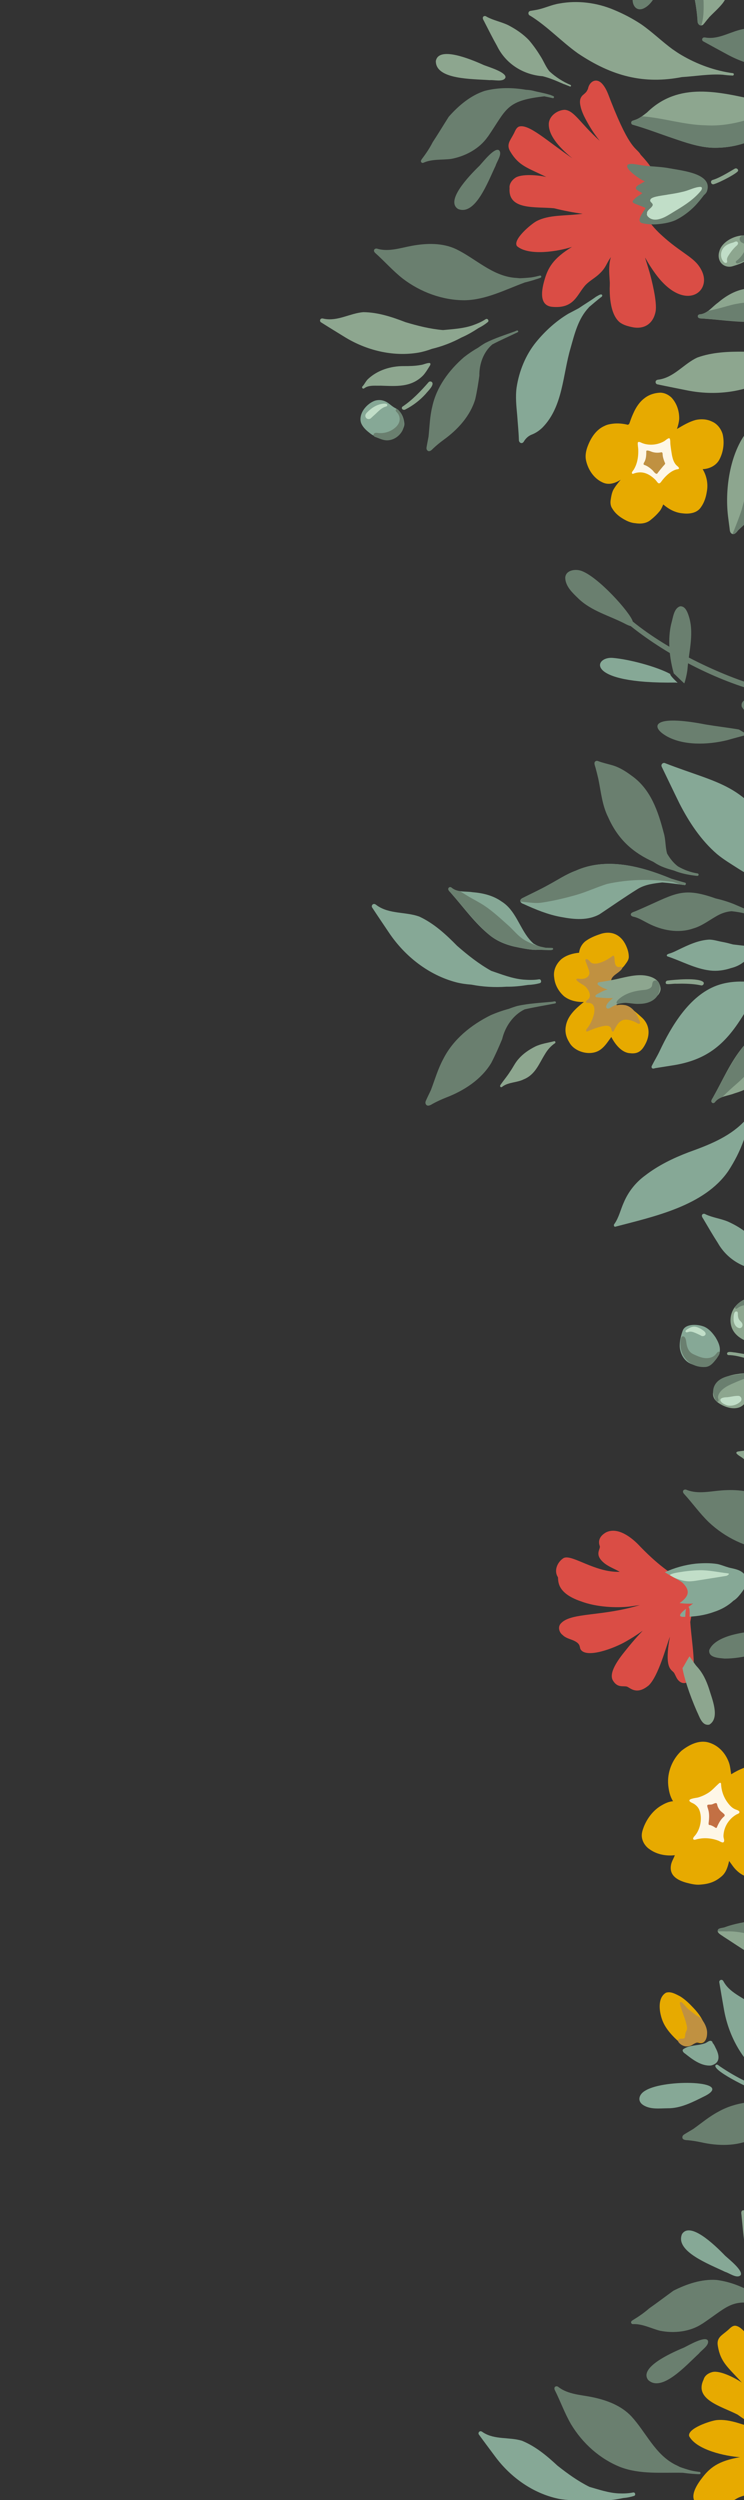 <svg width="198" height="665" viewBox="0 0 198 665" fill="none" xmlns="http://www.w3.org/2000/svg">
<rect x="0" y="0" width="198" height="665" fill="#333333" stroke="none"/>
<g clip-path="url(#clip0_62_148)">
<path d="M221.15 559.47C219.92 559.15 218.77 558.59 217.65 557.99C215.29 556.67 213.41 554.73 211.44 552.91C209.4 550.19 207.8 547.12 206.38 544.04C205.03 540.43 203.47 536.79 200.91 533.87C198.36 531.43 194.55 530.43 192.68 527.26C192.54 527.01 192.42 526.72 192.14 526.63C191.74 526.5 191.32 526.89 191.43 527.29C191.82 529.68 192.25 532.06 192.66 534.44C193.83 541.2 197.24 547.69 202.61 551.99C203.58 552.76 204.63 553.41 205.72 554C208.03 555.62 210.6 556.94 213.22 557.89C214.8 558.63 216.46 559.17 218.15 559.62C219.04 559.98 219.98 560.25 220.98 560.4C221.52 560.46 221.69 559.61 221.17 559.47L221.15 559.47Z" fill="#86A896"/>
<path d="M220.81 564.87C220.99 565.01 221.27 565.02 221.38 565.23C221.44 565.4 221.32 565.58 221.15 565.59C218.83 564.64 216.52 563.55 214.15 562.66C211.1 562.23 207.92 563.5 205.65 565.61C203.88 566.78 202.1 567.93 200.24 568.94C195.99 570.93 191.04 570.82 186.55 569.81C185.38 569.56 184.2 569.37 183.02 569.26C182.35 569.25 181.37 569.14 181.64 568.22C181.73 567.98 181.93 567.82 182.14 567.69C182.93 567.19 183.75 566.74 184.55 566.24C186.76 564.66 188.76 562.96 191.16 561.69C195.83 559.05 201.34 558.58 206.58 559.26C208.1 559.53 209.59 559.92 211.05 560.41C211.76 560.57 212.46 560.75 213.15 560.98C215.82 562.02 218.31 563.52 220.82 564.87L220.81 564.87Z" fill="#6A7F6F"/>
<path d="M201.12 296C201.38 295.49 200.64 295.03 200.28 295.46C199.44 296.5 198.72 297.62 197.76 298.58C193.79 302.56 188.45 304.61 183.24 306.49C179.16 308.04 175.17 309.98 171.71 312.65C169.19 314.49 167.24 316.94 166.02 319.81C165.17 321.67 164.74 323.74 163.58 325.45C163.31 325.7 163.26 326.17 163.66 326.31C173.98 323.59 187.43 320.79 193.83 311.46C195.48 308.93 196.88 306.21 197.9 303.37C198.01 303.09 198.1 302.81 198.2 302.53C198.5 301.91 198.78 301.27 199.06 300.64C199.4 299.85 199.82 298.97 200.2 298.16C200.27 297.87 200.57 297.43 200.59 297.09C200.65 296.94 200.7 296.79 200.76 296.64C200.88 296.43 201.02 296.22 201.14 296.01L201.12 296Z" fill="#86A896"/>
<path d="M215.97 617C216.75 614.47 219.7 613.57 220.54 616.62C221 618.15 220.84 619.79 220.85 621.37C220.79 635.81 222.64 635.21 222.97 637.54C227.84 649.93 220.35 646.42 218.42 654.65C218.23 655.39 218.26 655.28 218.4 655.62C223.15 666.04 224.78 666.84 226.06 669.79C229.47 677.86 218.4 682.46 214.86 668.1C213.58 663.07 214.22 661.1 213.63 667.42C213.45 669.2 212.66 675.58 211.25 677.79C209.54 680.44 206.84 681.12 204.13 679.44C203.06 678.74 201.97 677.97 201.31 676.85C199.35 673.15 202.62 666.6 202.73 666.28C203.25 664.75 203.67 663.18 204.41 661.73C205.23 660.01 206.01 659.63 205.21 660.15C203.88 661.02 203.31 662.02 201.18 662.87C199.72 663.49 198.11 663.64 196.66 664.27C193.48 665.75 191.5 669.19 186.1 666.42C183.27 664.92 184.75 661.85 186.69 659.3C188.89 656.35 191.15 654.57 196.94 653.57C193.08 653.34 185.31 651.64 183.4 647.97C182.9 645.92 189.04 643.92 190.64 643.72C194.46 643.3 198.13 645.24 202.81 646.42C200.56 645.15 198.39 643.76 196.29 642.25C191.94 640.01 184.63 638.28 187.26 632.9C187.45 632.11 188.25 631.23 189.72 630.9C191.67 630.51 195.6 632.45 197.44 633.75C193.78 629.68 191.76 628.38 191.04 624.01C190.63 621.79 192.06 621.21 193.5 619.97C194.15 619.46 194.72 618.63 195.62 618.6C198.33 618.81 201.05 624.72 205.73 631.71C203.96 628.51 201.97 624.11 203.21 621C203.99 618.98 206.66 618.28 208.58 618.95C210.9 620.1 211.04 623.66 214.2 630.07C213.5 627.53 212.95 624.94 212.74 622.31C212.62 619.59 212.82 617.48 215.96 616.98L215.97 617Z" fill="#E7AA00"/>
<path d="M187.85 539.92C188.01 540.79 188.14 541.93 187.68 542.73C187.46 543.11 187.15 543.34 186.72 543.41C186.04 543.52 185.54 543.03 184.88 543.43C184.63 543.58 184.42 543.78 184.17 543.93C182.44 544.98 180.61 543.06 179.47 541.97C178.64 541.13 177.84 540.21 177.21 539.22C176.46 538.07 175.98 536.77 175.73 535.42C175.38 533.58 175.42 531.07 177.25 530.03C178.55 529.62 179.84 530.41 180.97 530.98C182.33 531.81 183.48 532.94 184.56 534.09C186.11 535.71 187.44 537.66 187.84 539.91L187.85 539.92Z" fill="#E7AA00"/>
<path d="M186.43 536.77C187.39 537.74 188.27 539.47 188.18 540.86C188.17 541.84 187.84 543.34 186.59 543.28C186.3 543.27 186.02 543.21 185.73 543.24C184.75 543.36 184.06 544.22 183.02 544.31C182.22 544.38 181.48 544.08 180.9 543.54C180.41 543.09 180.12 542.47 180.98 542.28C181.31 542.21 182.1 542.4 182.24 541.95C182.37 541.56 182.32 541.05 182.47 540.65C182.71 540.01 182.94 539.84 182.81 539.07C182.43 536.91 181.37 534.94 180.92 532.82C180.92 532.68 181.01 532.55 181.15 532.52C181.37 532.47 181.54 532.67 181.68 532.81C181.99 533.12 182.28 533.45 182.57 533.78C183.36 534.69 184.4 535.32 185.33 536.08C185.7 536.32 186.11 536.44 186.43 536.76L186.43 536.77Z" fill="#C09141"/>
<path d="M189.27 549.39C186.7 549.64 184.27 547.79 182.36 546.26C182.14 546.12 181.87 545.92 181.77 545.68C181.61 545.48 181.66 545.16 181.88 545.03C183.55 543.89 185.63 544.17 187.46 543.54C188.14 543.41 188.95 542.35 189.55 543.07C189.62 543.18 189.65 543.3 189.65 543.42C189.73 543.46 189.8 543.53 189.86 543.62C190.09 543.97 190.28 544.33 190.44 544.71C191.45 546.59 191.84 548.71 189.27 549.38L189.27 549.39Z" fill="#86A896"/>
<path d="M203.36 556.86C201.78 556.72 189.37 550.81 190.43 549.31C190.86 548.89 191.26 549.44 191.62 549.65C195.35 552.18 199.44 554.32 203.71 555.78C204.41 556.02 204.07 557.08 203.36 556.86Z" fill="#86A896"/>
<path d="M186.92 618.06C183.66 620.24 179.38 620.7 175.62 619.94C173.27 619.33 170.94 618.07 168.49 618.18C168.18 618.23 167.89 617.94 167.95 617.63C168 617.37 168.24 617.24 168.44 617.1C169.96 616.18 171.42 615.18 172.75 614.01C174.93 612.48 177.06 610.86 179.21 609.3C182.73 607.51 186.71 606.16 190.69 606.43C194.35 606.9 197.82 608.29 200.97 610.21C201.54 610.47 202.09 610.76 202.61 611.11C203.78 611.99 205.07 612.73 206.21 613.65C206.42 613.79 206.61 613.94 206.73 614.09C206.86 614.21 206.99 614.32 207.11 614.45C207.4 614.72 206.98 615.16 206.7 614.85C206.08 614.42 205.45 614 204.81 613.59C204.71 613.59 204.59 613.57 204.45 613.51C194.87 610.96 194.25 613.16 186.94 618.06L186.92 618.06Z" fill="#6A7F6F"/>
<path d="M148.74 635.02C148.13 634.39 147.26 634.8 147.64 635.7C149.15 638.7 150.27 641.9 151.97 644.81C155.01 649.88 159.68 654.08 165.19 656.24C170.43 658.2 176.14 657.6 181.63 657.72C181.67 657.72 181.71 657.72 181.75 657.72C182.57 657.84 183.39 657.92 184.21 658C184.87 658.01 185.53 658.13 186.19 658.09C186.33 658.07 186.43 657.95 186.44 657.81C186.46 657.62 186.26 657.46 186.08 657.49C185.35 657.39 184.53 657.27 183.84 657.1C182.85 656.83 181.88 656.52 180.93 656.18C180.48 655.95 180.04 655.71 179.61 655.52C174.32 652.78 171.94 647 168.08 642.77C165.33 639.81 161.36 638.36 157.49 637.58C154.52 636.98 151.28 636.87 148.75 635.02L148.74 635.02Z" fill="#6A7F6F"/>
<path d="M168.49 662.96C167.24 663.23 165.97 663.25 164.7 663.21C162 663.09 159.45 662.21 156.87 661.47C153.83 659.96 151.01 657.93 148.36 655.83C145.54 653.21 142.5 650.67 138.9 649.2C135.53 648.17 131.67 648.99 128.58 647C128.35 646.84 128.1 646.63 127.81 646.68C127.39 646.74 127.19 647.28 127.47 647.59C128.89 649.55 130.35 651.48 131.79 653.42C135.87 658.93 141.84 663.19 148.57 664.62C149.78 664.87 151.02 664.97 152.25 665.01C155.04 665.41 157.94 665.44 160.7 665.11C162.44 665.06 164.17 664.79 165.88 664.44C166.84 664.36 167.8 664.18 168.76 663.87C169.27 663.68 169.04 662.85 168.51 662.96L168.49 662.96Z" fill="#86A896"/>
<path d="M187.5 557.56C184.42 559.09 181.18 560.82 177.66 560.77C175.5 560.79 173.1 561.14 171.18 559.92C169.4 558.75 170.17 556.91 171.78 556.05C176.93 552.9 195.78 553.41 187.49 557.57L187.5 557.56Z" fill="#86A896"/>
<path d="M197.05 605.22C196.06 606.13 194.03 604.56 192.97 604.28C188.75 602.24 179.62 598.86 181.49 594.26C183.59 590.85 189.98 596.87 192.99 600C194.1 601.01 197.98 604.09 197.06 605.22L197.05 605.22Z" fill="#86A896"/>
<path d="M188.38 622.54C188.87 623.8 186.67 625.11 186.01 626C182.56 629.18 176.09 636.44 172.49 633.03C170.08 629.82 178.02 626.08 182.03 624.42C183.38 623.76 187.66 621.26 188.38 622.54Z" fill="#6A7F6F"/>
<path d="M212.48 613.43C212.67 613.7 212.23 613.93 212.1 613.64C211.72 613.29 211.34 612.94 210.97 612.58C210.93 612.58 210.9 612.55 210.88 612.53C209.46 611.11 208.05 609.65 206.41 608.5C201.74 606.21 198.51 601.82 198.11 596.53C197.79 594.18 197.59 591.82 197.36 589.46C197.36 589.03 197.16 588.53 197.38 588.14C197.68 587.72 198.21 587.9 198.42 588.31C199.75 589.9 201.56 591.01 202.95 592.54C204.44 594.26 205.76 596.19 206.6 598.32C207.15 599.96 207.56 601.63 207.85 603.32C208.14 604.73 208.11 606.18 208.47 607.57C208.51 607.72 208.55 607.86 208.6 608C209.58 610.02 210.89 611.86 212.49 613.42L212.48 613.43Z" fill="#8DA68F"/>
<path d="M161.18 407.64C164.31 406 168.09 408.84 170.48 411.47C181.68 422.98 183.65 418.31 184.33 426.41C184.42 428.22 183.92 430 183.7 431.44C184.19 438.44 185.86 445.56 182.96 447.41C182.14 447.9 181.26 447.69 180.61 447.03C180.04 446.47 179.81 445.67 179.41 444.99C178.81 444.04 176.64 444.17 178.29 435.33C177.35 437.69 175.24 445.85 172.62 448.31C169.43 450.92 167.8 449 166.87 448.62C165.92 448.33 164.41 449.02 163.21 447.13C161.75 445.1 164.66 441.27 166.23 439.32C172.16 431.82 172.85 433.03 166.66 436.56C163.42 438.45 156.24 441.12 154.58 438.81C154.07 438.11 154.78 437.2 152.3 436.21C151.4 435.87 150.43 435.6 149.73 434.89C148.74 434.14 148.37 432.62 149.36 431.71C152.12 428.85 160.26 430 170.28 426.92C169.35 427.04 168.43 427.21 167.5 427.32C164.15 427.7 158.81 427.52 154.6 425.93C148.06 423.71 148.62 420.42 148.49 419.53C147.27 417.68 148.45 415.34 150.03 414.4C152.27 413.35 158.36 418.33 164.94 418.08C163.64 417.33 162.2 416.81 161 415.92C158.05 413.61 159.74 412.26 159.64 411.32C159.62 411.13 158.59 409.19 161.18 407.65L161.18 407.64Z" fill="#DA4D45"/>
<path d="M193.81 416.91C195.04 417.23 196.38 417.37 197.44 418.13C198.9 419.14 199.11 420.89 198.18 422.34C197.88 422.89 197.51 423.4 197.12 423.9C196.56 424.6 195.97 425.32 195.18 425.77C193.7 427.17 191.88 428.15 189.94 428.77C187.49 429.66 184.89 430.03 182.29 430.04C178.67 430.32 183.64 427.19 184.42 426.53C183.39 426.58 182.36 426.56 181.34 426.45C181.02 426.4 180.63 426.45 180.4 426.19C180.09 425.76 180.59 425.33 180.91 425.07C181.45 424.62 182.03 424.2 182.6 423.78C180.26 423.4 180.39 422.89 182.16 421.56C180.43 421.55 178.84 420.69 177.48 419.68C177.17 419.45 176.84 419.22 176.54 418.98C176.43 418.89 176.32 418.79 176.32 418.63C176.32 418.33 176.67 418.3 176.89 418.21C179.5 417.01 182.28 416.23 185.14 415.91C187.04 415.75 188.98 415.7 190.87 416C191.88 416.19 192.82 416.63 193.81 416.89L193.81 416.91Z" fill="#86A896"/>
<path d="M193.7 418.49C194.44 418.57 193.53 419.13 193.24 419.17C190.73 419.57 188.22 419.97 185.71 420.37C184.91 420.5 184.1 420.63 183.29 420.61C181.68 420.57 180.15 419.95 178.66 419.34C177.25 418.76 180.12 418.3 180.47 418.24C182.34 417.92 184.23 417.7 186.13 417.66C188.74 417.61 191.14 418.21 193.7 418.48L193.7 418.49Z" fill="#C1DEC8"/>
<path d="M165.41 411.03C165.62 412.1 167.77 415.22 167.77 416.14C167.18 416.39 165.54 416.09 165.71 417.12C166.07 418.18 168.22 419.23 164.82 419.39C162.52 419.02 160.24 418.43 158.04 417.68C155.44 416.75 149.75 413.14 149.15 416.84C149.01 417.79 149.34 418.72 149.7 419.59C149.86 423.43 157.04 427.07 157.88 425.09C158.02 424.43 155.74 423.26 154.94 421.92C154.39 420.45 155.93 419.92 157.11 419.88C159.43 419.79 161.69 420.66 164 420.93C167.28 421.33 167.07 421.12 168.68 421.36C169.87 421.51 171.04 421.79 172.24 421.9C173.61 422.06 175.03 422.01 176.37 422.35C175.45 422.85 173.66 423.55 175.09 424.78C175.53 425.16 176.06 425.26 176.61 425.32C165.17 429.91 154.02 428.99 154.12 430.44C154.52 432.66 168.78 429.26 172.06 428.81C170.91 431.58 165.99 433.28 167.04 434.68C168.4 435.84 175.95 429.74 177.26 428.7C181.31 426.11 185.15 424.43 181.66 421C180.68 420.09 176.47 418.5 173.33 415.34C171.77 413.81 170.32 412.13 168.43 411C167.74 410.56 165.38 409.54 165.42 411.06L165.41 411.03ZM171.45 433.81C171 433.69 170.8 434.33 170.56 434.62C168.61 437.31 161.81 443.98 163.42 446.92C164.47 448.69 166.88 448.06 166.15 447.25C162.2 443.52 172.88 434.53 171.45 433.81ZM182.56 427.94C182.65 427.35 183.34 426.92 183.5 428.12C183.71 430.56 183.12 428.83 183.95 438.84C184.17 441.68 184.9 447.32 181.79 447.08C180.6 446.96 180.19 445.59 179.69 444.69C179.34 443.99 177.96 443.97 177.81 441.33C177.46 438.31 178.67 432.49 179.9 432.81C181.38 433.19 181.33 436.79 181.8 438.6C182.78 436.07 182.07 430.14 182.56 427.95L182.56 427.94Z" fill="#DA4D45"/>
<path d="M182.87 396.34C182.11 395.9 181.38 396.53 181.99 397.29C184.26 399.76 186.2 402.54 188.63 404.88C192.93 408.93 198.56 411.71 204.46 412.29C210.04 412.75 215.37 410.63 220.69 409.26C220.73 409.25 220.77 409.24 220.8 409.23C221.62 409.12 222.44 408.98 223.25 408.83C223.89 408.66 224.55 408.59 225.18 408.38C225.31 408.32 225.38 408.18 225.34 408.05C225.31 407.86 225.07 407.76 224.91 407.84C224.18 407.95 223.36 408.05 222.65 408.07C221.62 408.08 220.61 408.05 219.59 407.97C219.1 407.87 218.61 407.76 218.14 407.69C212.31 406.49 208.45 401.57 203.59 398.55C200.14 396.45 195.92 396.13 191.99 396.43C188.97 396.66 185.82 397.44 182.88 396.34L182.87 396.34Z" fill="#6A7F6F"/>
<path d="M212.38 395.69C212.73 395.82 212.59 396.4 212.21 396.34C211.37 396.28 210.5 396.58 209.64 396.43C206.28 395.98 203.22 393.99 201.09 391.4C200.12 390.22 199.09 389.02 197.91 388.05C197.32 387.49 196.46 387.19 195.97 386.55C195.88 386.04 196.54 386.07 196.89 386.01C197.8 385.89 198.71 385.75 199.62 385.79C204.18 386.17 206.39 389.47 208.96 392.74C209.79 393.67 210.48 394.8 211.61 395.4C211.86 395.52 212.13 395.59 212.38 395.69Z" fill="#8DA68F"/>
<path d="M181.63 443.69C182.01 446.09 183.44 450.6 185.45 455.19C186.15 456.55 186.78 459.13 188.77 458.73C191.72 456.95 189.44 451.76 188.69 449.18C187.99 447.04 187.03 444.96 185.48 443.29C184.96 442.74 184.26 441.62 183.51 440.56C182.96 441.3 182.17 442.92 181.64 443.68L181.63 443.69Z" fill="#8DA68F"/>
<path d="M207.5 437.47C208.03 436.57 208.42 436.66 208.65 435.6C208.72 435.29 209.64 434.03 209.8 433.74C209.5 433.68 207.74 433.61 207.38 433.64C202.14 433.53 190.77 434.07 188.75 438.9C188.48 440.99 191.42 441 192.86 441.16C197.77 441.16 203.07 439.56 207.49 437.47L207.5 437.47Z" fill="#6A7F6F"/>
<path d="M187.21 352.8C188.63 353.34 189.64 354.55 190.46 355.77C191.49 357.5 192.16 359.26 190.89 361.08C190.26 362.06 189.29 362.81 188.18 363.16C186.57 363.55 184.79 363.3 183.34 362.49C181.79 361.62 180.9 359.66 180.89 357.94C180.89 356.61 181.24 355.17 181.69 353.93C182.42 352.01 185.63 352.21 187.21 352.81L187.21 352.8Z" fill="#86A896"/>
<path d="M190.79 361.23C190.03 362.27 189.14 363.49 187.75 363.6C186.32 363.71 184.84 363.35 183.65 362.54C182.28 361.61 181.41 360.1 181.15 358.48C181.02 357.66 181.04 356.82 181.22 356.01C181.33 355.51 181.79 355.22 182.19 355.65C182.63 356.14 182.62 357.12 182.76 357.74C182.92 358.46 183.2 359.15 183.74 359.67C184.22 360.12 184.81 360.33 185.4 360.59C186.07 360.88 186.76 361.13 187.49 361.22C188.51 361.35 189.63 361.12 190.34 360.38C190.56 360.15 190.73 359.89 190.96 359.67C191.06 359.57 191.2 359.48 191.33 359.53C191.45 359.57 191.52 359.7 191.51 359.83C191.51 360.33 191.03 360.83 190.76 361.21L190.79 361.23Z" fill="#6A7F6F"/>
<path d="M186.69 355.32C186 354.96 185.29 354.61 184.55 354.35C184.15 354.21 183.71 354.13 183.31 354.25C183.07 354.32 182.61 354.54 182.46 354.22C182.35 354 182.59 353.77 182.79 353.64C183.4 353.24 184.07 352.86 184.8 352.87C185.23 352.88 185.65 353.03 186.04 353.22C186.46 353.42 186.85 353.66 187.22 353.94C187.46 354.12 187.7 354.33 187.77 354.62C187.91 355.19 187.15 355.56 186.69 355.32Z" fill="#C1DEC8"/>
<path d="M201.83 345.16C202.22 345.34 202.62 345.42 203 345.66C203.41 345.92 203.78 346.26 204.1 346.63C205.06 347.75 205.64 348.96 205.76 350.43C205.86 351.73 205.63 353.06 205.07 354.23C204.52 355.4 203.6 356.45 202.39 356.91C201.04 357.41 199.51 357.12 198.21 356.52C197.05 356 195.98 355.22 195.27 354.17C194.04 352.33 194.15 349.75 195.39 347.91C196.73 345.92 199.46 344.62 201.84 345.16L201.83 345.16Z" fill="#8DA68F"/>
<path d="M204.36 354.52C203.69 354.44 203.62 353.8 203.72 353.26C203.93 352.08 204.02 350.8 203.44 349.75C203.03 349.01 202.34 348.47 201.61 348.05C200.8 347.58 199.91 347.24 198.98 347.16C198.05 347.09 197.08 347.31 196.35 347.89C196.18 348.03 195.94 348.19 195.76 348.07C195.65 348 195.61 347.84 195.64 347.71C195.67 347.58 195.75 347.47 195.84 347.37C196.84 346.14 198.39 345.38 199.97 345.32C201.56 345.26 203.15 345.91 204.25 347.06C205.34 348.21 205.91 349.84 205.77 351.42C205.71 352.06 205.55 352.69 205.38 353.32C205.23 353.86 205.08 354.59 204.37 354.51L204.36 354.52Z" fill="#6A7F6F"/>
<path d="M196.8 353.26C195.76 353.13 195.25 351.95 195.23 351.03C195.23 350.49 195.15 348.57 196.12 348.85C196.47 348.95 196.35 349.69 196.38 349.95C196.44 350.46 196.56 350.9 196.93 351.28C197.15 351.51 197.39 351.72 197.52 352.01C197.77 352.57 197.46 353.28 196.8 353.27L196.8 353.26Z" fill="#C1DEC8"/>
<path d="M198.87 365.28C199.7 365.38 199.34 366.38 199.22 366.93C199.04 367.77 198.78 368.6 198.74 369.46C198.69 370.5 198.97 371.58 198.58 372.57C198.25 373.43 197.49 374.11 196.61 374.39C194.98 374.9 193.08 374.3 191.68 373.47C190.35 372.68 189.48 371.68 189.82 370.04C190.13 368.57 191.29 367.33 192.57 366.61C193.88 365.82 195.42 365.58 196.91 365.38C197.59 365.31 198.21 365.21 198.87 365.29L198.87 365.28Z" fill="#8DA68F"/>
<path d="M199.12 366.39C197.76 366.81 196.45 367.36 195.15 367.93C193.88 368.48 192.54 369.11 191.67 370.23C191.35 370.64 191.06 371.19 191.08 371.73C191.08 372 191.43 372.6 191.11 372.79C190.42 373.2 189.81 370.78 189.79 370.38C189.72 369.08 190.31 367.92 191.33 367.14C192.33 366.38 193.57 366.02 194.8 365.81C196.03 365.6 197.29 365.51 198.5 365.21C198.66 365.17 198.83 365.13 199 365.15C199.24 365.18 199.45 365.36 199.52 365.58C199.63 365.91 199.44 366.28 199.11 366.39L199.12 366.39Z" fill="#6A7F6F"/>
<path d="M197.09 372.77C196.18 373.68 194.7 374.11 193.44 373.79C192.86 373.56 192.18 373.27 191.83 372.73C191.29 371.9 192.64 371.67 193.13 371.66C194.27 371.64 195.38 371.24 196.51 371.28C197.24 371.31 197.6 372.25 197.09 372.76L197.09 372.77Z" fill="#C1DEC8"/>
<path d="M203.39 358.77C202.97 358.55 203.17 357.85 203.65 357.9C205.8 358.7 207.61 360.2 209.43 361.56C210.01 361.99 210.73 362.51 211.27 362.92C211.29 362.93 211.31 362.94 211.33 362.96C212.33 363.27 213.27 363.69 213.05 364.27C212.81 364.83 212.27 364.68 211.76 364.49C211.51 364.42 211.25 364.35 210.99 364.29C210.9 364.29 210.81 364.26 210.73 364.23C210.3 364.12 209.87 364.03 209.49 363.96C206.89 363.59 204.29 364.17 201.85 364.96C200.19 364.2 204.57 363.13 205.6 362.93C203.56 362.49 201.51 362.05 199.51 361.52C197.76 361.11 196.04 360.53 194.24 360.44C193.94 360.47 193.52 360.46 193.49 360.06C193.49 359.25 195.14 359.75 195.66 359.74C197.51 360.07 199.37 360.33 201.22 360.7C203.35 361.06 205.51 361.49 207.63 361.99C207 361.46 206.38 360.94 205.75 360.45C204.99 359.85 204.18 359.34 203.39 358.79L203.39 358.77Z" fill="#8DA68F"/>
<path d="M235.16 521.53C235.43 521.37 236.18 521.29 236.63 521.08C238.07 521.3 239.52 521.31 241 521.02C241.45 520.92 241.28 520.24 240.83 520.35C239.32 520.47 237.84 520.26 236.39 519.89L236.37 519.87C234.53 519.06 232.86 517.89 231.16 516.82C228.92 515.17 226.73 513.42 224.22 512.14C216.98 508.4 208.49 508.72 200.81 510.81C198.22 511.27 195.58 511.65 193.08 512.56C192.5 512.83 191.74 512.76 191.2 513.11C190.45 514.05 191.99 514.67 192.6 515.16C194.16 516.15 195.69 517.19 197.24 518.18C201.78 521.06 206.41 524.11 211.7 525.38C219.88 527.29 227.69 524.69 235.17 521.53L235.16 521.53Z" fill="#8DA68F"/>
<path d="M234.43 521.52C231.55 521.46 228.73 520.84 225.88 520.51C223.95 520.19 221.98 520.16 220.08 519.66C214.04 518.03 208.09 516.09 201.93 514.93C199.06 514.43 196.23 513.58 193.29 513.73C192.52 513.69 191.75 513.7 190.99 513.73C190.96 513.55 191.01 513.35 191.18 513.14C191.72 512.79 192.48 512.86 193.06 512.59C195.56 511.68 198.2 511.3 200.79 510.84C208.48 508.76 216.96 508.43 224.2 512.17C226.71 513.45 228.9 515.2 231.14 516.85C232.84 517.92 234.52 519.08 236.35 519.9C236.38 519.9 236.4 519.92 236.42 519.94C237.85 520.3 239.32 520.49 240.81 520.37C241.25 520.25 241.42 520.93 240.98 521.04C239.51 521.34 238.05 521.32 236.61 521.1C236.15 521.32 235.41 521.39 235.14 521.55C235.1 521.57 235.06 521.59 235.02 521.6C234.82 521.58 234.62 521.56 234.42 521.53L234.43 521.52Z" fill="#6A7F6F"/>
<path d="M172.62 491.7C171.69 490.98 171 489.9 170.83 488.73C170.68 487.76 170.99 486.82 171.33 485.92C172.26 483.57 173.95 481.36 176.19 480.13C177.09 479.61 178.07 479.18 179.12 479.1C178.29 477.81 177.98 476.28 177.83 474.77C177.52 471.44 178.89 467.99 181.32 465.71C183.33 464.11 186.05 462.69 188.66 463.5C191.22 464.26 193.08 466.31 193.98 468.78C194.35 469.79 194.4 470.88 194.59 471.93C195.68 471.25 196.82 470.67 198.02 470.21C199.18 469.74 200.43 469.47 201.69 469.56C204.32 469.77 205.2 471.06 205.61 473.53C205.8 475.14 205.74 476.84 205.09 478.35C203.9 480.96 201.31 482.63 198.72 483.65C199.91 484.09 201.08 484.63 202.11 485.38C203.3 486.36 204.37 487.53 205.04 488.93C206.19 491.29 206.65 492.97 205.84 495.55C205.67 496.13 205.36 496.64 204.96 497.08C203.81 498.43 202.12 499.28 200.36 499.41C198.8 499.45 197.26 498.67 196.15 497.61C195.3 496.86 194.71 495.88 194.04 494.99C193.72 496.45 193.27 498.01 192.11 499.02C190.37 500.56 188.66 501.11 186.37 501.28C185.11 501.4 183.86 501.08 182.65 500.77C180.32 500.13 178.06 498.88 178.57 496.08C178.72 495.14 179.28 494.34 179.59 493.46C177.16 493.73 174.6 493.23 172.64 491.7L172.62 491.7Z" fill="#E7AA00"/>
<path d="M184.75 489.34C185.02 489.39 185.36 489.22 185.62 489.17C185.96 489.1 186.29 489.04 186.63 489C187.69 488.88 188.75 488.95 189.76 489.17C190.28 489.28 190.78 489.44 191.27 489.63C191.57 489.75 192.39 490.35 192.64 489.9C192.84 489.53 192.63 489.1 192.57 488.75C192.5 488.34 192.55 487.9 192.62 487.48C192.76 486.58 193.1 485.7 193.6 484.91C193.99 484.31 194.47 483.76 195.02 483.3C195.31 483.06 195.61 482.85 195.93 482.66C196.15 482.53 196.61 482.41 196.74 482.19C197.04 481.64 196.03 481.4 195.7 481.27C194.92 480.95 194.36 480.38 193.84 479.72C192.74 478.35 192.06 476.64 191.92 474.85C191.9 474.6 191.96 474.2 191.65 474.19C191.49 474.19 191.28 474.41 191.17 474.51C190.28 475.31 189.53 476.21 188.51 476.86C187.66 477.4 186.74 477.82 185.79 478.1C185.42 478.21 183.37 478.38 183.46 478.94C183.52 479.35 184.44 479.62 184.74 479.83C185.31 480.21 185.79 480.7 186.07 481.33C186.98 483.45 186.46 486.65 184.79 488.43C184.54 488.69 184.22 489.22 184.72 489.34C184.73 489.34 184.75 489.34 184.76 489.34L184.75 489.34Z" fill="#FEF7E7"/>
<path d="M188.91 485.43C188.44 485.53 188.59 484.84 188.62 484.57C188.73 483.71 188.77 482.8 188.62 481.92C188.56 481.54 188.44 481.21 188.33 480.84C188.27 480.65 188.09 480.15 188.37 480.05C188.68 479.95 189.03 480.03 189.35 479.97C189.72 479.9 190.05 479.66 190.41 479.6C190.76 479.54 190.82 479.79 190.88 480.08C190.99 480.59 191.24 481.07 191.56 481.47C191.89 481.89 192.34 482.14 192.7 482.51C192.79 482.6 192.86 482.72 192.86 482.85C192.86 483.09 192.58 483.25 192.43 483.4C192.21 483.62 192 483.86 191.82 484.12C191.37 484.73 191.06 485.4 190.76 486.09C190.63 486.39 190.24 486.03 190.1 485.95C189.72 485.72 189.32 485.52 188.89 485.41L188.91 485.43Z" fill="#C37044"/>
<path d="M211.23 339.77C211.51 339.93 211.23 340.33 210.97 340.12C210.48 339.96 209.98 339.81 209.49 339.64C209.46 339.64 209.42 339.64 209.38 339.64C207.49 338.95 205.6 338.23 203.62 337.89C198.42 337.8 193.63 335.2 191.02 330.58C189.73 328.59 188.55 326.54 187.34 324.5C187.16 324.11 186.76 323.75 186.79 323.3C186.89 322.79 187.44 322.73 187.81 323.01C189.69 323.88 191.8 324.12 193.71 324.92C195.79 325.85 197.8 327.04 199.47 328.61C200.66 329.86 201.75 331.2 202.73 332.61C203.59 333.76 204.18 335.08 205.09 336.19C205.18 336.31 205.29 336.42 205.39 336.52C207.14 337.93 209.1 339.04 211.21 339.78L211.23 339.77Z" fill="#86A896"/>
<path d="M143.45 260.48C142.06 260.71 140.66 260.66 139.26 260.56C136.29 260.29 133.53 259.18 130.73 258.23C127.46 256.41 124.46 254.03 121.65 251.58C118.68 248.55 115.47 245.59 111.57 243.79C107.91 242.48 103.62 243.18 100.32 240.84C100.07 240.65 99.81 240.41 99.49 240.44C99.02 240.49 98.78 241.07 99.07 241.43C100.53 243.66 102.03 245.86 103.52 248.08C107.73 254.36 114.08 259.36 121.42 261.28C122.74 261.62 124.09 261.8 125.45 261.9C128.5 262.49 131.69 262.67 134.74 262.45C136.66 262.48 138.57 262.28 140.47 261.98C141.53 261.94 142.6 261.8 143.67 261.5C144.24 261.32 144.03 260.39 143.44 260.48L143.45 260.48Z" fill="#86A896"/>
<path d="M147.09 266.41C147.34 266.43 147.61 266.26 147.83 266.4C147.99 266.52 147.99 266.76 147.83 266.88C145.12 267.42 142.33 267.85 139.62 268.48C136.56 269.95 134.43 273.07 133.64 276.39C132.74 278.54 131.8 280.69 130.72 282.76C128.04 287.18 123.45 290.12 118.71 291.94C117.49 292.42 116.29 292.97 115.14 293.6C114.52 294 113.56 294.5 113.24 293.5C113.17 293.22 113.26 292.96 113.37 292.71C113.78 291.77 114.26 290.85 114.69 289.91C115.75 287.11 116.54 284.32 117.96 281.69C120.62 276.42 125.39 272.6 130.6 270.02C132.16 269.34 133.76 268.78 135.4 268.34C136.14 268.05 136.9 267.79 137.67 267.57C140.75 266.88 143.95 266.74 147.08 266.44L147.09 266.41Z" fill="#6A7F6F"/>
<path d="M230.852 7.678C229.834 8.448 228.687 9 227.521 9.506C225.026 10.539 222.337 10.811 219.693 11.225C216.303 11.14 212.889 10.483 209.595 9.693C205.931 8.511 202.101 7.482 198.225 7.665C194.727 8.15 191.579 10.518 187.937 10.017C187.658 9.966 187.347 9.885 187.099 10.048C186.742 10.287 186.796 10.857 187.182 11.016C189.294 12.189 191.427 13.333 193.553 14.49C199.578 17.768 206.783 19.115 213.487 17.573C214.697 17.286 215.855 16.87 216.993 16.375C219.693 15.561 222.331 14.374 224.697 12.908C226.259 12.126 227.706 11.164 229.107 10.113C229.938 9.633 230.737 9.068 231.474 8.378C231.857 7.989 231.294 7.33 230.863 7.652L230.852 7.678Z" fill="#6A7F6F"/>
<path d="M159.79 248.43C163.08 247.35 165.64 248.92 166.83 252.05C167.16 252.87 167.36 253.76 167.34 254.65C167.28 255.35 166.84 255.93 166.44 256.47C165.84 257.36 165 258.03 164.14 258.63C163.31 259.25 162.34 259.6 161.41 260.03C160.69 260.36 159.91 260.72 159.48 261.42C159.07 262.47 159.36 263.65 159.61 264.71C160.05 266.21 161.4 267.05 162.84 267.51C162.93 267.6 163.06 267.64 163.2 267.62C163.51 267.71 163.81 267.77 164.11 267.83C166.06 266.25 169.17 269.15 170.6 270.45C172.77 272.26 173.11 274.84 171.94 277.34C170.99 279.28 170.01 280.42 167.69 280.14C165.42 280.03 163.65 277.69 162.69 275.82C161.83 276.98 161.08 278.22 159.92 279.1C158.28 280.36 155.97 280.32 154.13 279.53C153.04 279.05 152.07 278.31 151.5 277.25C150.67 275.92 150.3 274.5 150.58 272.95C151.02 270.16 153.29 268.18 155.38 266.51C153.54 266.57 151.63 266.17 150.14 265.02C148.69 263.76 147.67 261.97 147.49 260.04C147.18 258.15 147.98 256.43 149.35 255.16C150.68 254.06 152.43 253.57 154.12 253.41C154.22 252.26 154.84 251.14 155.73 250.4C156.94 249.49 158.36 248.9 159.79 248.44L159.79 248.43Z" fill="#E7AA00"/>
<path d="M162.96 254.3C163.39 253.98 163.5 254.5 163.53 254.83C163.6 255.65 163.53 257.31 164.78 257.21C164.96 257.19 165.14 257.13 165.32 257.17C166.12 257.32 165.05 258.22 164.86 258.38C164.14 259.02 163.13 259.48 162.74 260.4C162.44 261.3 162.67 262.24 162.79 263.15C163.05 264.48 163.31 265.85 163.94 267.05C164.01 267.17 164.07 267.3 164.18 267.39C164.9 267.19 165.69 267.24 166.42 267.36C167.51 267.61 168.39 268.31 169.02 269.22C169.34 269.68 169.6 270.18 169.83 270.69C169.96 270.99 170.47 271.84 170.31 272.15C170.08 272.61 169.43 272.03 169.15 271.9C168.19 271.46 166.89 271.01 165.83 271.32C165.3 271.47 164.85 271.84 164.5 272.27C164.03 272.85 163.69 273.56 163.34 274.22C163.09 274.7 162.76 274.15 162.73 273.9C162.55 272.47 160.97 272.81 159.94 273.06C158.95 273.3 157.98 273.66 157.04 274.05C156.82 274.14 156.6 274.23 156.38 274.33C155.86 274.55 155.95 273.91 156.14 273.68C157.01 272.64 157.6 271.4 157.97 270.1C158.33 268.86 158.46 266.77 156.6 266.76C156.47 266.76 156.34 266.77 156.21 266.74C155.5 266.55 156.31 266.01 156.51 265.84C157.65 264.84 156.49 262.97 155.6 262.25C155.28 261.99 153.05 260.84 153.42 260.42C153.58 260.23 154.09 260.34 154.3 260.36C154.75 260.39 155.21 260.38 155.64 260.24C156.07 260.1 156.46 259.83 156.69 259.43C156.99 258.92 156.84 258.43 156.67 257.91C156.47 257.33 156.26 256.76 156.04 256.19C155.94 255.93 155.49 255.05 156.16 255.12C156.68 255.18 157.01 255.94 157.51 256.16C158.36 256.53 159.48 256.17 160.3 255.85C161.26 255.47 162.14 254.92 162.97 254.31L162.96 254.3Z" fill="#C09141"/>
<path d="M172.82 259.71C173.66 259.95 174.48 260.36 175.07 261.02C175.5 261.55 175.73 262.25 175.8 262.92C175.83 263.54 175.53 264.15 175.16 264.63C173.35 266.54 170.13 266 167.73 266.4C166.74 266.57 165.75 266.64 164.79 266.92C164.21 267.09 163.67 267.37 163.13 267.65C162.78 267.84 161.86 268.54 161.48 268.16C160.73 267.4 162.7 265.82 163.13 265.46C161.65 265.56 160.15 265.4 158.69 265.25C157.95 264.81 159.1 264.35 159.45 264.14C160.16 263.73 160.91 263.38 161.71 263.18C160.93 263 160.17 262.66 159.52 262.21C159.38 262.11 159.22 262.03 159.11 261.9C158.87 261.6 159.16 261.29 159.48 261.25C161.42 260.96 163.35 260.63 165.25 260.16C167.71 259.61 170.33 258.99 172.82 259.71Z" fill="#8DA68F"/>
<path d="M175.13 264.54C174.23 266.3 172.14 266.99 170.28 267.01C168.98 267.1 167.71 266.8 166.43 266.74C165.8 266.76 165.18 266.91 164.55 267C164.4 267.06 164.22 267.02 164.12 266.87C163.84 266.34 164.94 265.52 165.32 265.24C167.14 263.96 169.34 263.48 171.52 263.3C172.1 263.25 172.87 263.04 173.28 262.61C173.81 262.06 173.31 261.03 174.28 260.8C174.88 260.66 175.26 261.1 175.44 261.63C175.79 262.63 175.6 263.63 175.13 264.55L175.13 264.54Z" fill="#6A7F6F"/>
<path d="M177.35 261.73C176.99 261.48 177.17 260.93 177.56 260.83C179.4 260.59 186.09 259.95 187.24 261.28C187.46 261.7 187.04 262.22 186.58 262.1C186.23 262.02 185.73 261.94 185.43 261.89C183.6 261.64 181.84 261.61 180.02 261.66C179.24 261.6 178 261.87 177.35 261.72L177.35 261.73Z" fill="#8DA68F"/>
<path d="M208.16 259.71C208.07 259.74 207.99 259.79 207.91 259.83C207.35 260.12 206.77 260.37 206.19 260.61C205.06 261.21 204.05 262.01 203.14 262.91C201.41 265.01 199.6 267.05 198.19 269.39C193.28 277.57 188.39 281.97 178.75 283.42C177.32 283.65 175.9 283.87 174.46 284.1C174.17 284.15 173.72 284.39 173.48 284.06C173.35 283.88 173.38 283.68 173.47 283.49C174.13 282.17 174.92 280.91 175.55 279.57C178.7 272.88 183.48 264.86 190.68 262.17C193.33 261.18 196.23 260.95 199.04 261.14C199.08 261.14 199.12 261.14 199.16 261.15C200.23 260.97 201.19 260.86 201.49 260.82C202.52 260.73 203.42 260.4 204.44 260.17C205.68 259.92 206.87 259.52 208.05 259.07C208.38 259.09 208.46 259.58 208.16 259.71Z" fill="#86A896"/>
<path d="M190.85 227.2C192.58 228.63 194.42 229.72 196.36 230.97C197.87 231.92 199.39 232.88 201.06 233.51C203.67 234.56 206.55 234.51 209.31 234.6C209.98 234.67 210.7 234.69 211.3 235.02C211.38 235.06 211.46 235.07 211.54 235.08C211.64 235.12 211.74 235.15 211.83 235.19C212.36 235.43 212.87 235.72 213.37 236.02C214.47 236.89 215.62 237.72 216.72 238.57C217.08 238.87 217.52 238.29 217.16 238.01C214.3 235.75 211.47 233.26 209.78 229.95C209.52 229.44 209.25 228.95 209 228.44C208.2 226.79 207.52 225.08 206.62 223.49C198.51 208.48 191.44 208.59 177.07 203.02C176.68 202.78 176.17 203.02 176.05 203.45C175.99 203.66 176.05 203.84 176.14 204.02C176.62 205 179.7 211.43 180.82 213.7C183.38 218.69 186.56 223.52 190.86 227.21L190.85 227.2Z" fill="#86A896"/>
<path d="M173.9 229.25C168.55 226.84 164.5 223.37 161.84 217.35C160.22 214.13 159.94 210.54 159.21 207.07C158.99 206.14 158.76 205.21 158.51 204.29C158.36 203.66 157.8 202.64 158.72 202.38C158.95 202.33 159.15 202.43 159.36 202.51C160.46 202.91 161.6 203.16 162.72 203.48C164.69 204 166.45 205.1 168.07 206.31C173.17 209.88 175.15 215.79 176.64 221.55C177.18 223.28 177.03 225.3 177.54 227.05C178.3 228.36 179.24 229.56 180.44 230.46C182.04 231.37 183.77 232.03 185.63 232.32C185.95 232.32 186.04 232.82 185.74 232.94C185.56 233.01 185.35 232.94 185.15 232.94C183.2 232.71 181.19 232.31 179.34 231.55C177.56 231.06 175.8 230.52 174.24 229.47C174.12 229.4 174.01 229.33 173.89 229.26L173.9 229.25Z" fill="#6A7F6F"/>
<path d="M168.7 243.86C168.23 243.79 167.61 243.48 167.98 242.93C168.3 242.61 168.78 242.52 169.19 242.34C179.63 237.9 181.14 235.67 190.42 238.96C192.11 239.35 193.77 239.85 195.37 240.5C197.93 241.58 200.47 242.7 202.91 244.04C203.37 244.22 203.05 244.93 202.6 244.66C201.55 244.15 200.46 243.71 199.37 243.29C199.23 243.25 199.08 243.21 198.94 243.17C197.55 242.76 196.13 242.52 194.7 242.37C193.53 242.46 192.41 242.79 191.34 243.32C189.03 244.51 186.97 246.27 184.45 246.97C180.52 248.33 176.09 247.46 172.48 245.59C171.24 244.97 170.07 244.19 168.71 243.86L168.7 243.86Z" fill="#6A7F6F"/>
<path d="M139.33 240.45C142.56 241.93 145.85 243.29 149.38 243.92C152.78 244.56 156.47 244.93 159.61 243.15C162.96 240.92 166.2 238.64 169.64 236.5C171.62 235.26 173.98 234.98 176.25 234.72C178.22 234.87 180.18 235.15 182.14 235.41C182.13 235.41 182.11 235.41 182.1 235.4C182.5 235.54 182.7 234.89 182.29 234.78L182.27 234.78C181.04 234.46 179.81 234.06 178.57 233.7C178.55 233.69 178.54 233.68 178.52 233.67C170.63 230.42 161.37 227.92 153.18 231.61C150.6 232.56 148.33 234.12 145.92 235.4C143.65 236.67 141.29 237.74 138.97 238.92C138.06 239.45 138.49 240.21 139.33 240.45Z" fill="#86A896"/>
<path d="M139.55 239.92C141.05 240.06 142.57 240.32 144.07 240.1C147.18 239.65 150.26 238.91 153.29 238.06C156.12 237.25 158.78 235.98 161.59 235.11C167.25 233.87 173.17 233.75 178.92 234.56C179.23 234.6 180.14 234.97 181.05 235.27C181.41 235.32 181.78 235.37 182.14 235.42C182.13 235.42 182.11 235.42 182.1 235.41C182.5 235.55 182.7 234.9 182.29 234.79L182.27 234.79C181.04 234.48 179.81 234.07 178.57 233.71C178.56 233.7 178.54 233.69 178.52 233.68C170.63 230.43 161.37 227.93 153.18 231.62C150.6 232.57 148.33 234.13 145.92 235.41C143.65 236.68 141.29 237.75 138.97 238.93C138.51 239.2 138.39 239.52 138.5 239.81C138.86 239.85 139.22 239.87 139.54 239.92L139.55 239.92Z" fill="#6A7F6F"/>
<path d="M211.23 271.73C210.58 271.9 209.92 272.05 209.26 272.21C208.01 272.25 204.83 273.67 204.35 273.87C201.78 274.94 199.33 276.44 197.57 278.63C194.36 282.6 192.35 287.28 189.85 291.73C189.65 292.18 189.06 292.76 189.45 293.24C189.73 293.54 190.16 293.37 190.33 293.06C191.59 291.55 193.72 291.51 195.44 290.83C198.07 290.05 200.64 288.83 202.52 286.77C205.65 283.74 205.7 279.07 207.64 275.39C207.88 274.94 208.16 274.49 208.47 274.07C209.16 273.43 209.9 272.88 210.75 272.49C211.54 272.25 212.34 272.04 213.14 271.85C213.29 271.77 213.31 271.55 213.18 271.44C212.63 271.24 211.81 271.62 211.23 271.72L211.23 271.73Z" fill="#8DA68F"/>
<path d="M213.18 271.45C213.3 271.55 213.29 271.78 213.14 271.86C212.92 271.91 212.69 271.97 212.47 272.03C211.61 272.07 210.9 272.58 210.11 272.88C208.81 273.59 207.53 274.37 206.44 275.38C204.97 276.67 204.14 278.46 203.03 280.03C201.36 282.3 199.76 284.63 197.79 286.65C196.66 287.8 195.39 288.81 194.2 289.91C193.53 290.53 192.88 291.17 192.21 291.81C191.5 292.08 190.85 292.45 190.34 293.06C190.16 293.37 189.73 293.54 189.46 293.24C189.07 292.76 189.66 292.18 189.86 291.73C192.36 287.29 194.45 282.66 197.58 278.63C199.39 276.48 201.83 275.02 204.36 273.87C204.85 273.68 208.01 272.25 209.27 272.21C209.93 272.04 210.59 271.9 211.24 271.73C211.82 271.64 212.63 271.26 213.19 271.45L213.18 271.45Z" fill="#6A7F6F"/>
<path d="M145.17 252.68C144.5 252.65 143.82 252.65 143.14 252.62C141.9 252.84 138.51 252.12 137.99 252.02C135.26 251.51 132.55 250.55 130.36 248.79C126.39 245.58 123.44 241.42 120.07 237.6C119.78 237.2 119.09 236.76 119.37 236.21C119.58 235.86 120.03 235.93 120.27 236.2C121.81 237.41 123.91 237.01 125.73 237.31C128.46 237.52 131.24 238.18 133.5 239.8C137.19 242.1 138.22 246.67 140.89 249.85C141.22 250.24 141.58 250.62 141.98 250.97C142.78 251.45 143.63 251.83 144.54 252.04C145.36 252.11 146.18 252.14 147.01 252.16C147.17 252.2 147.24 252.42 147.14 252.55C146.64 252.86 145.77 252.66 145.18 252.69L145.17 252.68Z" fill="#86A896"/>
<path d="M147.14 252.54C147.24 252.42 147.18 252.2 147.01 252.15C146.78 252.15 146.55 252.14 146.32 252.13C145.47 252.27 144.67 251.92 143.84 251.79C142.42 251.37 141.01 250.87 139.73 250.11C138.02 249.16 136.84 247.58 135.42 246.28C133.31 244.41 131.26 242.47 128.91 240.9C127.56 240.01 126.11 239.29 124.72 238.47C123.94 238 123.16 237.51 122.38 237.03C121.63 236.92 120.92 236.69 120.29 236.2C120.05 235.93 119.6 235.86 119.39 236.21C119.11 236.76 119.81 237.2 120.09 237.6C123.46 241.42 126.47 245.51 130.38 248.79C132.6 250.52 135.29 251.44 138.01 252.02C138.53 252.1 141.92 252.84 143.16 252.62C143.84 252.65 144.52 252.65 145.19 252.68C145.78 252.65 146.65 252.85 147.15 252.54L147.14 252.54Z" fill="#6A7F6F"/>
<path d="M147.77 277.08C147.86 277.21 147.82 277.38 147.71 277.47C146.56 278.24 145.71 279.23 145.02 280.41C143.39 283.02 142.45 285.86 139.33 287.11C137.57 287.98 135.37 287.82 133.76 288.98C133.59 289.17 133.28 289.3 133.13 289.02C133.01 288.81 133.2 288.57 133.31 288.4C134.1 287.27 135 286.22 135.73 285.06C136.52 283.95 137.08 282.68 138 281.67C139.2 280.27 140.77 279.21 142.41 278.38C143.98 277.61 145.74 277.39 147.4 276.97C147.52 276.9 147.68 276.94 147.76 277.05L147.77 277.08Z" fill="#8DA68F"/>
<path d="M177.56 254.36C181.34 255.61 184.94 257.66 188.94 258.14C190.84 258.37 192.77 258.09 194.57 257.49C195.63 257.23 196.64 256.8 197.53 256.17C199.81 254.54 201.76 252.38 204.53 251.58C204.82 251.36 204.53 251.04 204.23 251.19C203.44 251.41 202.62 251.49 201.82 251.64C199.58 251.81 197.33 251.47 195.07 251.21C194.1 250.95 193.14 250.69 192.16 250.52C191.01 250.31 189.94 249.94 188.75 249.92C185.85 250.07 183.15 251.36 180.58 252.6C179.88 252.94 179.19 253.29 178.45 253.54C178.12 253.65 177.12 253.85 177.56 254.36Z" fill="#86A896"/>
<path d="M169.056 139.165C167.932 139.073 166.907 138.631 165.941 138.067C164.782 137.398 163.7 136.515 163.001 135.35C162.494 134.669 162.392 133.817 162.511 133.005C162.647 132.102 162.798 131.181 163.188 130.348C163.731 129.358 164.467 128.474 165.188 127.607C163.661 128.557 161.942 129.132 160.239 128.259C157.984 127.185 156.486 124.875 155.965 122.478C155.713 121.384 155.893 120.236 156.226 119.179C157.059 116.75 158.499 114.307 160.945 113.26C161.616 112.918 162.363 112.794 163.099 112.696C164.446 112.538 165.799 112.667 167.1 112.99C167.2 112.918 167.317 112.861 167.418 112.789C167.563 112.505 167.644 112.193 167.76 111.889C168.003 111.201 168.272 110.523 168.581 109.863C169.255 108.337 170.206 106.883 171.562 105.882C172.727 104.968 174.193 104.515 175.662 104.448C176.786 104.433 177.897 104.981 178.693 105.741C180.128 107.27 180.815 109.407 180.754 111.475C180.678 112.366 180.449 113.253 180.151 114.103C181.74 113.171 183.35 112.188 185.147 111.7C186.606 111.39 188.143 111.469 189.495 112.137C190.894 112.733 191.889 114.048 192.318 115.481C192.832 117.698 192.544 120.115 191.499 122.144C190.668 123.818 188.809 124.718 186.998 124.791C188.08 126.567 188.507 128.754 188.102 130.798C187.877 132.264 187.411 133.719 186.526 134.931C185.517 136.482 183.424 136.765 181.723 136.547C179.751 136.404 177.971 135.443 176.509 134.173C176.244 134.806 175.979 135.438 175.546 135.975C174.85 136.822 174.057 137.589 173.195 138.264C172.06 139.253 170.472 139.399 169.043 139.16L169.056 139.165Z" fill="#E7AA00"/>
<path d="M175.888 128.244C176.466 127.423 177.175 126.635 177.953 125.993C178.344 125.677 178.768 125.39 179.218 125.168C179.443 125.057 179.685 124.962 179.924 124.888C180.118 124.833 180.472 124.832 180.627 124.706C180.967 124.452 180.144 123.897 179.992 123.731C179.063 122.745 178.855 121.299 178.656 120.012C178.559 119.416 178.484 118.821 178.415 118.214C178.361 117.751 178.441 117.139 178.258 116.705C178.062 116.213 177.059 117.181 176.804 117.326C176.246 117.655 175.642 117.894 175.018 118.056C174.003 118.319 172.919 118.352 171.89 118.146C171.467 118.056 171.1 117.944 170.707 117.766C170.495 117.667 170.002 117.401 169.793 117.634C169.739 117.688 169.728 117.768 169.726 117.844C169.695 118.416 169.843 119.034 169.86 119.619C169.881 120.375 169.847 121.131 169.728 121.888C169.613 122.601 169.431 123.308 169.145 123.97C168.994 124.321 168.826 124.656 168.619 124.975C168.485 125.179 168.092 125.572 168.167 125.843C168.27 126.211 168.698 125.934 168.919 125.867C169.592 125.665 170.304 125.587 171 125.687C171.855 125.81 172.657 126.202 173.353 126.711C173.717 126.976 174.059 127.27 174.378 127.584C174.656 127.851 174.865 128.241 175.154 128.482C175.41 128.692 175.717 128.463 175.869 128.251L175.888 128.244Z" fill="#FEF7E7"/>
<path d="M174.781 126.026C174.386 126.086 173.835 125.24 173.568 125.001C172.947 124.441 172.239 123.904 171.44 123.651C171.033 123.468 171.462 122.975 171.577 122.725C171.987 121.831 171.993 120.925 171.999 119.965C172.143 119.596 173.222 120.092 173.445 120.165C174.259 120.455 175.173 120.48 176.015 120.296C176.249 120.29 176.337 120.513 176.342 120.715C176.34 121.469 176.613 122.265 176.89 122.962C176.978 123.185 177.097 123.213 176.955 123.452C176.84 123.649 176.622 123.832 176.477 124.008C176.005 124.582 175.512 125.155 175.07 125.75C174.994 125.855 174.926 126.011 174.772 126.029L174.781 126.026Z" fill="#C09141"/>
<path d="M156.425 24.656C156.216 22.017 158.626 20.092 160.532 22.617C161.528 23.879 161.981 25.453 162.573 26.918C167.845 40.361 169.343 39.121 170.509 41.164C179.607 50.883 171.351 50.385 172.593 58.746C172.69 59.504 172.677 59.391 172.933 59.655C181.192 67.587 183.002 67.729 185.28 69.999C191.427 76.241 182.836 84.601 174.247 72.561C171.202 68.358 171.07 66.29 172.853 72.382C173.342 74.103 174.962 80.325 174.467 82.899C173.855 85.993 171.597 87.621 168.458 87.059C167.205 86.804 165.908 86.49 164.882 85.693C161.695 82.977 162.317 75.683 162.301 75.344C162.22 73.731 162.031 72.116 162.184 70.496C162.312 68.594 162.896 67.954 162.345 68.732C161.43 70.031 161.269 71.171 159.603 72.747C158.474 73.862 157.033 74.595 155.918 75.716C153.509 78.265 152.937 82.193 146.896 81.61C143.713 81.26 143.956 77.861 144.818 74.775C145.774 71.222 147.218 68.733 152.23 65.668C148.558 66.878 140.709 68.165 137.583 65.468C136.362 63.747 141.327 59.613 142.744 58.846C146.14 57.046 150.267 57.495 155.052 56.865C152.492 56.515 149.962 56.024 147.453 55.395C142.584 54.918 135.151 56.008 135.614 50.046C135.499 49.242 135.918 48.129 137.163 47.279C138.831 46.197 143.2 46.551 145.39 47.08C140.486 44.648 138.129 44.185 135.848 40.389C134.647 38.477 135.763 37.41 136.643 35.726C137.059 35.012 137.283 34.03 138.108 33.67C140.708 32.875 145.413 37.355 152.342 42.125C149.516 39.804 146.043 36.449 146.045 33.091C146.024 30.926 148.248 29.29 150.279 29.205C152.86 29.418 154.304 32.675 159.606 37.467C158.018 35.364 156.551 33.16 155.386 30.793C154.27 28.309 153.678 26.274 156.412 24.651L156.425 24.656Z" fill="#DA4D45"/>
<path d="M171.407 58.034C171.271 58.776 172.542 61.327 173.041 62.205C177.084 69.11 183.306 70.309 183.828 73.847C184.031 74.874 182.846 74.871 183.067 75.644C184.744 78.324 188.352 75.623 186.753 72.083C185.271 68.701 182.157 67.85 176.849 63.286C172.189 59.218 172.039 56.997 171.398 58.037L171.407 58.034ZM164.361 64.435C163.014 65.755 162.548 73.31 162.394 74.684C161.764 79.98 163.538 86.075 168.831 86.481C174.89 86.701 174.734 76.09 171.455 75.745C170.052 75.625 168.88 76.983 167.472 76.552C163.412 75.162 165.989 63.358 164.356 64.448L164.361 64.435ZM161.123 56.683C156.619 58.212 153.105 58.467 147.738 58.661C144.525 58.806 140.934 61.792 140.359 62.892C139.915 63.617 140.515 64.261 141.104 64.662C142.344 65.482 143.912 65.527 145.351 65.44C146.928 65.373 155.856 63.228 156.684 61.952C157.014 61.456 156.451 61.012 156.379 60.535C156.868 59.652 163.747 57.33 163.4 56.403C163.134 55.787 161.638 56.543 161.119 56.673L161.123 56.683ZM144.038 39.989C142.651 41.4 156.589 51.198 164.406 50.86C164.861 50.841 165.788 50.71 165.99 50.296C166.339 49.415 164.643 49.206 162.998 48.913C151.431 46.769 145.865 38.628 144.051 39.994L144.038 39.989ZM156.694 23.409C157.282 22.724 158.084 23.008 158.548 23.663C159.563 25.272 159.593 27.272 160.059 29.067C161.341 34.303 164.391 39.602 166.6 42.103C168.124 43.855 168.668 43.789 168.381 44.204C167.707 44.945 159.199 39.532 155.388 30.555C154.65 28.912 153.518 26.521 155.287 25.151C156.541 24.083 155.96 24.271 156.694 23.409Z" fill="#DA4D45"/>
<path d="M178.429 44.799C181.54 45.425 189.955 46.162 188.088 51.024C187.91 51.364 187.651 51.66 187.354 51.886C186.599 52.885 185.845 53.83 184.995 54.727C183.48 56.275 181.708 57.613 179.773 58.564C178.477 59.122 177.121 59.391 175.746 59.56C174.067 59.775 172.333 59.742 170.696 59.306C169.272 58.591 171.374 56.217 171.787 55.333C171.127 54.971 170.402 54.742 169.702 54.471C169.328 54.286 168.181 54.053 168.386 53.487C168.979 52.542 170.072 52.043 170.945 51.396C170.463 51.049 169.894 50.834 169.438 50.445C168.865 49.951 169.565 49.383 170.021 49.148C170.554 48.839 171.092 48.54 171.629 48.241C170.726 47.997 165.8 44.723 167.13 43.765C167.816 43.46 168.637 43.629 169.355 43.731C170.302 43.894 171.248 44.056 172.197 44.142C174.282 44.326 176.376 44.398 178.424 44.812L178.429 44.799Z" fill="#6A7F6F"/>
<path d="M186.405 49.713C187.088 49.754 186.757 50.52 186.452 50.834C184.714 52.934 182.433 54.452 180.133 55.839C179.035 56.49 177.977 57.211 176.833 57.773C175.651 58.318 174.148 58.785 172.946 58.036C172.548 57.764 171.99 57.307 172.197 56.773C172.054 56.087 173.137 55.453 173.489 54.958C173.58 54.836 173.672 54.714 173.698 54.563C173.824 53.932 172.647 53.732 173.153 52.972C173.645 52.207 176.83 51.964 177.846 51.733C179.279 51.52 180.719 51.271 182.123 50.907C183.528 50.543 184.938 49.757 186.401 49.703L186.405 49.713Z" fill="#C1DEC8"/>
<path d="M196.429 45.422C196.353 45.99 191.825 48.433 189.963 49C189.231 49.215 188.896 48.1 189.633 47.872C191.804 47.268 195.323 44.914 195.678 44.805C196.065 44.694 196.486 45.023 196.433 45.431L196.429 45.422Z" fill="#8DA68F"/>
<path d="M182.1 181.78C182.41 181.1 182.89 178.86 182.96 177.95C183.34 173.17 184.87 168.12 183.16 163.45C182.81 162.48 182.23 161.18 181 161.27C179.4 161.75 179.14 164.08 178.75 165.49C177.82 168.81 177.81 173.81 179.31 179.13C179.41 179.17 181.21 180.98 182.1 181.78Z" fill="#6A7F6F"/>
<path d="M179.87 181.55C179.95 181.55 180.25 181.63 180.32 181.6C179.74 181.03 178.94 180.3 178.48 179.62C178.4 179.5 178.38 179.38 178.37 179.27C174.89 177.36 167.48 175.35 163.05 174.99C158.05 174.58 155.25 181.94 179.87 181.55Z" fill="#86A896"/>
<path d="M177.15 195.67C181.7 198.38 188.34 198.14 193.51 196.88C195.05 196.42 197.38 195.84 198.87 195.4C198.18 194.96 197.32 194.41 196.63 194.03C196.55 193.98 196.56 194.08 196.51 194.01C193.78 193.55 190.57 193.17 187.83 192.71C173.63 189.94 173.09 193.24 177.15 195.66L177.15 195.67Z" fill="#6A7F6F"/>
<path d="M153.893 159.173C157.397 162.576 162.247 163.76 166.518 165.999C166.851 166.173 167.391 166.428 167.852 166.538C178.061 174.699 192.139 181.766 204.016 184.459C205.198 184.727 205.207 183.095 204.031 183.094C193.355 180.457 177.966 173.145 168.413 165.333C168.408 165.314 168.405 165.304 168.391 165.287C167.767 162.99 159.115 153.279 154.603 151.802C153.04 151.291 150.533 151.658 150.426 153.677C150.48 155.964 152.363 157.694 153.905 159.18L153.893 159.173Z" fill="#6A7F6F"/>
<path d="M138.088 116.933C138.024 114.795 137.794 112.67 137.649 110.544C137.424 108.051 137.141 105.549 137.485 103.056C138.152 98.692 139.896 94.385 142.69 90.962C145.088 88.031 147.99 85.394 151.25 83.444C152.18 82.967 153.111 82.468 154.043 81.969C155.546 80.931 157.114 80.029 158.623 78.924C159.06 78.697 159.516 78.355 159.987 78.297C160.487 78.443 160.261 78.93 159.902 79.084C158.804 79.95 157.758 80.838 156.712 81.727C156.692 81.757 156.697 81.798 156.673 81.818C153.876 84.746 152.911 88.82 151.841 92.602C149.74 99.697 149.85 108.132 144.374 113.716C143.572 114.487 142.768 115.064 141.71 115.516C140.679 115.872 139.914 116.574 139.371 117.51C138.849 118.255 138.013 117.694 138.093 116.92L138.088 116.933Z" fill="#86A896"/>
<path d="M129.816 36.36C127.59 39.589 123.782 41.596 120.006 42.276C117.597 42.577 114.967 42.265 112.73 43.271C112.46 43.432 112.084 43.27 112.025 42.959C111.976 42.699 112.151 42.49 112.285 42.286C113.359 40.87 114.347 39.402 115.151 37.824C116.613 35.597 117.995 33.306 119.417 31.063C122.029 28.1 125.23 25.377 129.029 24.16C132.604 23.246 136.342 23.258 139.978 23.88C140.604 23.911 141.222 23.978 141.838 24.12C143.25 24.507 144.722 24.719 146.121 25.153C146.368 25.206 146.6 25.275 146.767 25.37C146.932 25.434 147.093 25.488 147.253 25.565C147.622 25.709 147.394 26.272 147.019 26.088C146.284 25.917 145.544 25.759 144.798 25.614C144.705 25.651 144.586 25.676 144.434 25.672C134.589 26.837 134.82 29.101 129.838 36.362L129.816 36.36Z" fill="#6A7F6F"/>
<path d="M215.346 23.99C215.584 23.723 215.815 23.438 215.991 23.12C216.25 22.662 215.633 22.165 215.25 22.5C214.702 23.126 214.223 23.682 213.516 24.178C209.761 26.669 206.024 27.69 201.54 26.694C191.347 24.436 180.62 21.669 172.195 29.908C171.19 30.684 170.195 31.509 168.976 31.907C168.686 32.044 168.231 32.063 168.055 32.38C167.923 32.669 168.016 32.987 168.304 33.142C171.946 34.16 175.464 35.54 179.067 36.756C182.415 37.901 185.837 39.093 189.401 39.292C193.67 39.448 198.035 38.544 201.787 36.452C204.141 35.227 206.446 33.903 208.389 32.077C209.424 31.107 210.431 30.094 211.363 29.025C212.91 27.528 214.296 25.87 215.346 23.99Z" fill="#8DA68F"/>
<path d="M215.25 22.5C215.633 22.165 216.259 22.659 215.991 23.12C215.815 23.438 215.594 23.719 215.361 23.973C214.316 25.84 212.949 27.491 211.407 28.975C210.465 30.07 209.439 31.09 208.38 32.081C206.436 33.907 204.123 35.234 201.778 36.455C198.022 38.538 193.661 39.452 189.392 39.296C185.827 39.097 182.406 37.905 179.057 36.76C175.458 35.553 171.941 34.173 168.295 33.146C168.007 32.991 167.913 32.673 168.046 32.384C168.221 32.067 168.676 32.048 168.966 31.911C169.645 31.695 170.255 31.335 170.837 30.932C176.489 31.346 182.054 33.225 187.777 33.331C194.042 33.716 200 31.76 205.683 29.353C208.124 28.427 210.287 26.912 212.099 25.053C212.575 24.788 213.04 24.496 213.507 24.182C214.214 23.686 214.693 23.13 215.24 22.504L215.25 22.5Z" fill="#6A7F6F"/>
<path d="M100.587 66.21C99.787 65.85 99.13 66.552 99.815 67.248C102.326 69.479 104.547 72.04 107.201 74.118C111.897 77.708 117.787 79.889 123.706 79.864C129.299 79.752 134.385 77.088 139.535 75.183C139.573 75.168 139.61 75.153 139.647 75.138C140.453 74.948 141.245 74.719 142.037 74.491C142.654 74.257 143.312 74.125 143.91 73.844C144.033 73.774 144.082 73.626 144.039 73.492C143.988 73.308 143.743 73.233 143.587 73.327C142.871 73.504 142.065 73.695 141.361 73.791C140.341 73.905 139.325 73.975 138.317 74.01C137.814 73.962 137.316 73.901 136.846 73.883C130.919 73.288 126.574 68.794 121.426 66.287C117.777 64.55 113.553 64.668 109.668 65.371C106.686 65.909 103.634 67.002 100.6 66.216L100.587 66.21Z" fill="#6A7F6F"/>
<path d="M129.252 84.892C128.19 85.604 127.017 86.091 125.822 86.523C123.268 87.407 120.573 87.53 117.902 87.794C114.52 87.513 111.15 86.666 107.912 85.692C104.328 84.307 100.562 83.058 96.677 83.03C93.165 83.316 89.879 85.502 86.273 84.793C86 84.729 85.691 84.626 85.439 84.779C85.071 84.99 85.085 85.566 85.459 85.751C87.502 87.048 89.571 88.303 91.626 89.575C97.451 93.191 104.571 94.948 111.354 93.794C112.571 93.58 113.764 93.225 114.918 92.799C117.659 92.141 120.365 91.099 122.809 89.774C124.408 89.085 125.916 88.196 127.376 87.24C128.239 86.811 129.065 86.29 129.843 85.647C130.247 85.283 129.727 84.596 129.275 84.894L129.252 84.892Z" fill="#8DA68F"/>
<path d="M137.097 88.094C137.316 88.049 137.517 87.851 137.746 87.911C137.911 87.975 137.964 88.191 137.858 88.329C135.604 89.428 133.251 90.438 131.017 91.615C128.669 93.613 127.516 96.835 127.573 99.933C127.276 102.03 126.948 104.13 126.474 106.19C125.137 110.68 121.772 114.318 118.04 117.005C117.072 117.712 116.155 118.463 115.285 119.282C114.835 119.773 114.109 120.437 113.595 119.63C113.471 119.399 113.488 119.145 113.532 118.902C113.682 117.981 113.887 117.061 114.048 116.136C114.329 113.432 114.385 110.806 115.038 108.169C116.166 102.933 119.47 98.491 123.453 95.027C124.666 94.072 125.938 93.212 127.283 92.452C127.867 92.026 128.471 91.625 129.1 91.257C131.646 89.945 134.426 89.089 137.104 88.112L137.097 88.094Z" fill="#6A7F6F"/>
<path d="M99.793 106.571C98.439 107.065 97.217 108.132 96.511 109.391C95.965 110.372 95.698 111.65 96.178 112.697C96.706 113.865 97.731 114.684 98.72 115.443C99.601 116.062 100.643 116.412 101.713 116.503C102.938 116.716 104.212 116.512 105.296 115.909C106.453 115.3 107.624 114.103 107.6 112.714C107.487 111.048 106.743 109.31 105.176 108.533C104.583 108.231 104.031 107.761 103.488 107.342C102.411 106.5 101.114 106.186 99.793 106.571Z" fill="#86A896"/>
<path d="M99.825 116.22C100.906 116.587 101.956 117.171 103.132 117.124C104.74 117.055 106.159 116.105 106.976 114.747C108.043 112.99 107.381 110.563 106.079 109.1C105.903 108.901 105.601 108.709 105.402 108.885C105.281 108.987 105.286 109.189 105.354 109.334C105.423 109.479 105.552 109.589 105.663 109.706C106.273 110.347 106.521 111.324 106.264 112.168C106.071 112.847 105.596 113.412 105.051 113.855C103.834 114.854 102.217 115.335 100.656 115.169C100.318 115.131 99.96 115.069 99.662 115.241C99.242 115.483 99.391 116.102 99.825 116.22Z" fill="#6A7F6F"/>
<path d="M98.739 111.207C99.144 110.82 99.567 110.448 99.986 110.066C100.816 109.285 101.628 108.403 102.774 108.12C102.618 108.161 102.921 108.083 102.968 108.011C103.343 107.464 102.635 107.336 102.216 107.363C100.503 107.44 98.937 108.428 97.736 109.658C97.52 109.872 97.306 110.119 97.244 110.423C97.165 110.767 97.339 111.15 97.641 111.342C97.982 111.55 98.454 111.492 98.742 111.216L98.739 111.207Z" fill="#C1DEC8"/>
<path d="M113.268 104.794C113.759 104.136 115.753 102.355 114.916 101.601C114.68 101.414 114.313 101.41 114.087 101.628C111.966 104.063 109.735 106.411 107.04 108.213C106.665 108.814 107.436 109.239 107.948 108.875C109.952 107.853 111.755 106.459 113.268 104.794Z" fill="#8DA68F"/>
<path d="M96.848 103.329C96.523 103.512 96.173 103.037 96.46 102.783C97.046 102.174 97.362 101.317 98.027 100.741C100.523 98.438 104.004 97.368 107.365 97.379C108.895 97.384 110.477 97.359 111.969 97.079C112.772 96.986 113.553 96.514 114.362 96.548C114.817 96.798 114.37 97.298 114.191 97.606C113.711 98.377 113.23 99.171 112.616 99.845C109.413 103.107 105.457 102.709 101.298 102.584C100.059 102.635 98.734 102.44 97.557 102.918C97.297 103.022 97.075 103.195 96.839 103.332L96.848 103.329Z" fill="#8DA68F"/>
<path d="M213.035 32.697C213.213 32.819 213.23 33.05 213.125 33.22C211.994 34.681 211.334 36.298 210.966 38.08C210.006 42.087 210.009 46.077 206.59 48.984C204.721 50.834 201.867 51.558 200.322 53.71C200.187 54.022 199.852 54.316 199.535 54.033C199.298 53.815 199.438 53.437 199.506 53.173C200.021 51.408 200.73 49.696 201.165 47.92C201.701 46.18 201.873 44.336 202.605 42.658C203.538 40.373 205.075 38.364 206.804 36.623C208.467 34.983 210.598 33.955 212.534 32.734C212.663 32.597 212.88 32.575 213.022 32.691L213.035 32.697Z" fill="#6A7F6F"/>
<path d="M219.91 84.516C219.084 85.662 218.064 86.615 216.994 87.524C214.694 89.427 211.956 90.579 209.299 91.881C205.697 92.891 201.886 93.317 198.167 93.546C193.93 93.495 189.558 93.649 185.536 95.117C182.015 96.762 179.463 100.282 175.465 100.944C175.157 100.98 174.797 100.994 174.596 101.246C174.299 101.611 174.541 102.193 174.99 102.24C177.6 102.797 180.219 103.296 182.83 103.83C190.246 105.329 198.271 104.403 204.829 100.595C206.006 99.902 207.091 99.084 208.136 98.195C210.718 96.46 213.108 94.35 215.116 92.035C216.505 90.71 217.72 89.216 218.855 87.657C219.581 86.885 220.233 86.034 220.783 85.063C221.067 84.53 220.249 84.016 219.903 84.498L219.91 84.516Z" fill="#8DA68F"/>
<path d="M194.628 141.871C194.207 141.543 194.218 140.947 194.156 140.466C194.02 139.39 193.865 138.322 193.741 137.252C192.851 129.805 194.378 119.613 199.55 113.912C202.203 110.621 205.404 107.898 208.621 105.19C209.482 104.214 210.359 103.252 211.212 102.257C213.129 100.119 214.839 97.816 216.622 95.558C216.622 95.558 216.611 95.584 216.605 95.597C216.691 95.38 216.966 95.314 217.137 95.472C217.453 95.863 216.858 96.261 216.684 96.61C216.638 96.682 216.588 96.745 216.532 96.821C216.457 97.066 216.189 97.312 216.097 97.542C215.7 98.249 215.325 98.957 214.94 99.669C214.88 99.79 214.834 99.916 214.783 100.033C214.281 101.179 213.736 102.299 213.122 103.382C212.646 104.324 212.179 105.262 211.742 106.221C210.505 109.176 209.971 112.358 209.211 115.457C208.282 119.376 207.202 123.269 206.009 127.121C204.908 131.152 202.754 134.804 199.823 137.775C198.769 138.968 197.524 139.979 196.396 141.094C195.99 141.642 195.366 142.428 194.635 141.89L194.628 141.871Z" fill="#8DA68F"/>
<path d="M194.964 142.039C195.548 142.184 196.048 141.544 196.392 141.085C197.521 139.97 198.766 138.959 199.82 137.766C202.75 134.795 204.905 131.142 206.005 127.112C207.198 123.26 208.269 119.371 209.207 115.447C209.958 112.352 210.505 109.176 211.738 106.212C212.161 105.27 212.631 104.341 213.105 103.421C213.734 102.321 214.294 101.184 214.789 100.02C214.873 99.825 214.961 99.639 215.036 99.448C215.383 98.805 215.739 98.158 216.099 97.52C216.2 97.286 216.459 97.043 216.534 96.799C216.58 96.726 216.64 96.66 216.686 96.587C216.851 96.242 217.455 95.841 217.139 95.45C216.981 95.297 216.725 95.356 216.624 95.536C216.458 95.742 216.293 95.947 216.136 96.149C216.007 96.34 215.884 96.518 215.773 96.617C213.569 99.277 211.862 102.322 209.988 105.218C206.273 111.416 203.223 117.963 200.725 124.732C199.356 128.277 198.342 131.929 197.376 135.594C196.678 137.765 195.805 139.876 194.971 142.004L194.964 142.039Z" fill="#6A7F6F"/>
<path d="M215.638 77.766C215.141 78.222 214.661 78.692 214.154 79.151C213.433 80.18 210.511 82.061 210.078 82.351C207.771 83.912 205.183 85.144 202.383 85.438C197.307 85.957 192.279 85.081 187.195 84.743C186.713 84.665 185.908 84.834 185.72 84.252C185.629 83.858 185.993 83.585 186.359 83.612C188.313 83.384 189.506 81.62 191.017 80.547C193.109 78.769 195.543 77.287 198.284 76.844C202.527 75.88 206.472 78.392 210.605 78.774C211.108 78.822 211.641 78.836 212.165 78.801C213.073 78.569 213.949 78.254 214.732 77.76C215.361 77.231 215.97 76.677 216.575 76.114C216.722 76.023 216.918 76.139 216.94 76.302C216.801 76.874 216.042 77.347 215.645 77.785L215.638 77.766Z" fill="#8DA68F"/>
<path d="M216.933 76.284C216.914 76.13 216.718 76.014 216.567 76.095C216.402 76.247 216.23 76.412 216.065 76.564C215.556 77.261 214.747 77.582 214.059 78.07C212.755 78.771 211.398 79.417 209.958 79.773C208.072 80.307 206.126 80.014 204.199 80.091C201.389 80.249 198.555 80.319 195.788 80.858C194.204 81.175 192.665 81.689 191.1 82.084C190.219 82.305 189.318 82.501 188.421 82.707C187.812 83.153 187.141 83.495 186.352 83.593C185.99 83.575 185.621 83.84 185.713 84.234C185.905 84.825 186.705 84.647 187.188 84.724C192.271 85.062 197.294 85.844 202.376 85.419C205.17 85.085 207.723 83.846 210.07 82.333C210.5 82.033 213.426 80.161 214.147 79.133C214.644 78.677 215.134 78.203 215.631 77.748C216.027 77.31 216.786 76.837 216.925 76.265L216.933 76.284Z" fill="#6A7F6F"/>
<path d="M188.612 4.724C189.831 3.433 191.201 2.276 192.308 0.89C195.395 -3.176 194.498 -8.662 194.375 -13.444C193.971 -16.737 192.86 -19.89 192.972 -23.238C192.937 -24.547 193.015 -25.869 193.256 -27.159C193.56 -28.345 194.253 -29.362 194.817 -30.436C195.451 -31.764 196.353 -32.907 197.272 -34.036C197.355 -34.123 197.424 -34.193 197.476 -34.224C198.612 -35.429 199.426 -36.903 200.475 -38.191C201.088 -39.112 201.711 -40.037 202.265 -40.999C202.375 -41.29 202.818 -41.692 202.44 -41.94C202.316 -42.009 202.134 -41.98 202.046 -41.848C201.817 -41.478 201.587 -41.107 201.341 -40.751C201.06 -40.349 200.782 -39.937 200.487 -39.541C198.525 -37.438 196.332 -35.589 194.077 -33.79C193.662 -33.453 193.24 -33.134 192.821 -32.807C192.043 -32.218 191.266 -31.63 190.569 -30.945C186.995 -27.643 184.117 -23.348 182.862 -18.622C182.323 -15.643 182.687 -12.559 183.214 -9.605C183.561 -7.645 183.822 -5.661 184.21 -3.707C184.813 -0.643 185.466 2.412 185.642 5.537C185.606 6.369 186.305 7.125 187.104 6.592C187.644 6.001 188.085 5.321 188.647 4.732L188.612 4.724Z" fill="#8DA68F"/>
<path d="M186.645 6.764C186.051 6.838 185.588 6.215 185.62 5.535C185.444 2.41 184.85 -0.658 184.188 -3.709C183.85 -5.672 183.58 -7.652 183.191 -9.607C182.733 -12.577 182.301 -15.644 182.84 -18.623C184.095 -23.35 186.982 -27.649 190.547 -30.947C191.228 -31.615 191.98 -32.215 192.75 -32.768C192.75 -32.768 193.631 -33.451 194.058 -33.782C196.264 -35.626 198.491 -37.414 200.463 -39.52C200.758 -39.917 201.032 -40.338 201.323 -40.743C201.569 -41.099 201.798 -41.47 202.027 -41.841C202.106 -41.969 202.297 -42.002 202.421 -41.933C202.803 -41.675 202.36 -41.274 202.246 -40.992C201.961 -40.491 201.659 -40.005 201.343 -39.525C200.16 -37.98 198.823 -36.524 197.516 -35.101C194.815 -31.931 191.877 -28.871 189.687 -25.333C187.72 -22.078 186.904 -18.279 186.311 -14.568C185.966 -11.86 186.388 -8.982 186.57 -6.3C186.98 -3.235 187.38 -0.113 187.236 2.968C187.211 4.258 187.016 5.53 186.642 6.754L186.645 6.764Z" fill="#6A7F6F"/>
<path d="M191.388 67.036C192.058 63.79 197.239 61.637 200.115 63.056C202.239 64.095 201.606 65.864 200.599 67.501C199.911 68.559 198.812 69.232 197.713 69.797C196.839 70.252 195.873 70.528 194.946 70.821C194.093 71.084 193.109 70.937 192.392 70.404C191.328 69.621 191.051 68.246 191.385 67.027L191.388 67.036Z" fill="#8DA68F"/>
<path d="M201.147 63.378C201.817 64.037 201.921 65.082 201.604 65.94C201.346 66.644 200.847 67.23 200.309 67.745C199.241 68.739 197.967 69.514 196.597 69.993C196.476 70.041 196.351 70.08 196.231 70.074C195.958 70.064 195.706 69.809 195.859 69.544C195.922 69.433 196.032 69.357 196.129 69.275C196.797 68.763 197.365 68.107 197.796 67.376C198.111 66.842 198.656 65.776 198.329 65.142C198.098 64.696 197.463 64.668 197.135 64.303C196.808 63.938 196.709 63.31 197.078 62.938C197.472 62.523 198.221 62.592 198.739 62.623C199.606 62.558 200.545 62.702 201.156 63.374L201.147 63.378Z" fill="#6A7F6F"/>
<path d="M196.336 64.459C196.627 64.946 196.037 65.331 195.719 65.64C194.974 66.366 194.355 67.193 193.809 68.066C193.596 68.398 193.432 68.796 193.47 69.19C193.488 69.344 193.538 69.497 193.511 69.647C193.472 69.9 193.204 69.984 192.985 69.921C192.814 69.87 192.677 69.742 192.55 69.609C191.833 68.807 191.693 67.561 192.142 66.576C192.685 65.37 193.84 64.837 195.051 64.528C195.304 64.46 195.527 64.317 195.776 64.24C196.001 64.183 196.201 64.254 196.329 64.44L196.336 64.459Z" fill="#C1DEC8"/>
<path d="M177.908 -12.889C177.587 -9.469 177.366 -5.799 175.464 -2.838C174.345 -0.995 173.377 1.229 171.339 2.221C169.407 3.127 168.245 1.501 168.358 -0.329C168.392 -6.368 178.725 -22.133 177.904 -12.898L177.908 -12.889Z" fill="#6A7F6F"/>
<path d="M134.493 20.688C133.909 21.899 131.443 21.189 130.354 21.32C125.676 20.972 115.947 21.208 115.987 16.243C116.677 12.289 124.838 15.527 128.79 17.325C130.198 17.864 134.937 19.286 134.499 20.675L134.493 20.688Z" fill="#8DA68F"/>
<path d="M132.826 39.985C133.746 40.975 132.184 43.005 131.899 44.075C129.866 48.304 126.531 57.439 121.927 55.598C118.503 53.504 124.503 47.098 127.617 44.075C128.628 42.964 131.688 39.07 132.826 39.985Z" fill="#6A7F6F"/>
<path d="M179.108 13.199L179.091 13.184C176.168 11.052 173.579 8.486 170.6 6.43C168.259 4.896 165.935 3.677 163.309 2.59C158.816 0.704 153.715 0.05 148.909 0.925C146.676 1.263 144.764 2.302 142.52 2.665C142.059 2.751 141.572 2.826 141.108 2.903C140.446 3.079 140.485 3.989 141.11 4.182C145.675 7.008 149.402 11.058 153.771 14.176C162.954 20.343 171.396 22.447 181.469 20.503C185.084 20.284 188.731 19.632 192.355 19.872C193.197 19.989 194.044 20.062 194.907 20.096C195.295 20.179 195.432 19.629 195.126 19.482C190.237 18.819 185.575 17.13 181.336 14.638C180.58 14.196 179.846 13.702 179.126 13.191L179.108 13.199Z" fill="#8DA68F"/>
<path d="M195.033 19.465C195.033 19.465 195.085 19.487 195.111 19.499L195.13 19.491C195.13 19.491 195.069 19.473 195.033 19.465Z" fill="#8DA68F"/>
<path d="M151.864 22.626C152.14 22.807 151.816 23.183 151.588 22.961C151.106 22.776 150.624 22.591 150.147 22.393C150.11 22.408 150.071 22.391 150.041 22.37C148.197 21.575 146.348 20.738 144.399 20.274C139.214 19.869 134.592 16.98 132.269 12.211C131.104 10.145 130.048 8.025 128.963 5.917C128.804 5.517 128.438 5.135 128.495 4.682C128.618 4.181 129.177 4.153 129.524 4.457C131.347 5.444 133.439 5.808 135.295 6.717C137.318 7.775 139.253 9.072 140.82 10.742C141.936 12.064 142.934 13.464 143.827 14.928C144.616 16.132 145.12 17.481 145.971 18.65C146.064 18.774 146.152 18.89 146.25 19.001C147.907 20.517 149.803 21.744 151.866 22.604L151.864 22.626Z" fill="#8DA68F"/>
<path d="M216.2 187.57C216.81 188.41 217.19 188.28 217.53 189.32C217.63 189.62 218.67 190.79 218.85 191.06C218.56 191.15 216.81 191.39 216.45 191.4C211.24 192.02 199.88 192.57 197.4 187.97C196.93 185.92 199.85 185.62 201.28 185.32C206.17 184.84 211.6 185.93 216.2 187.58L216.2 187.57Z" fill="#6A7F6F"/>
</g>
<defs>
<clipPath id="clip0_62_148">
<rect width="1200" height="480" fill="white" transform="translate(0 926) rotate(-90)"/>
</clipPath>
</defs>
</svg>
